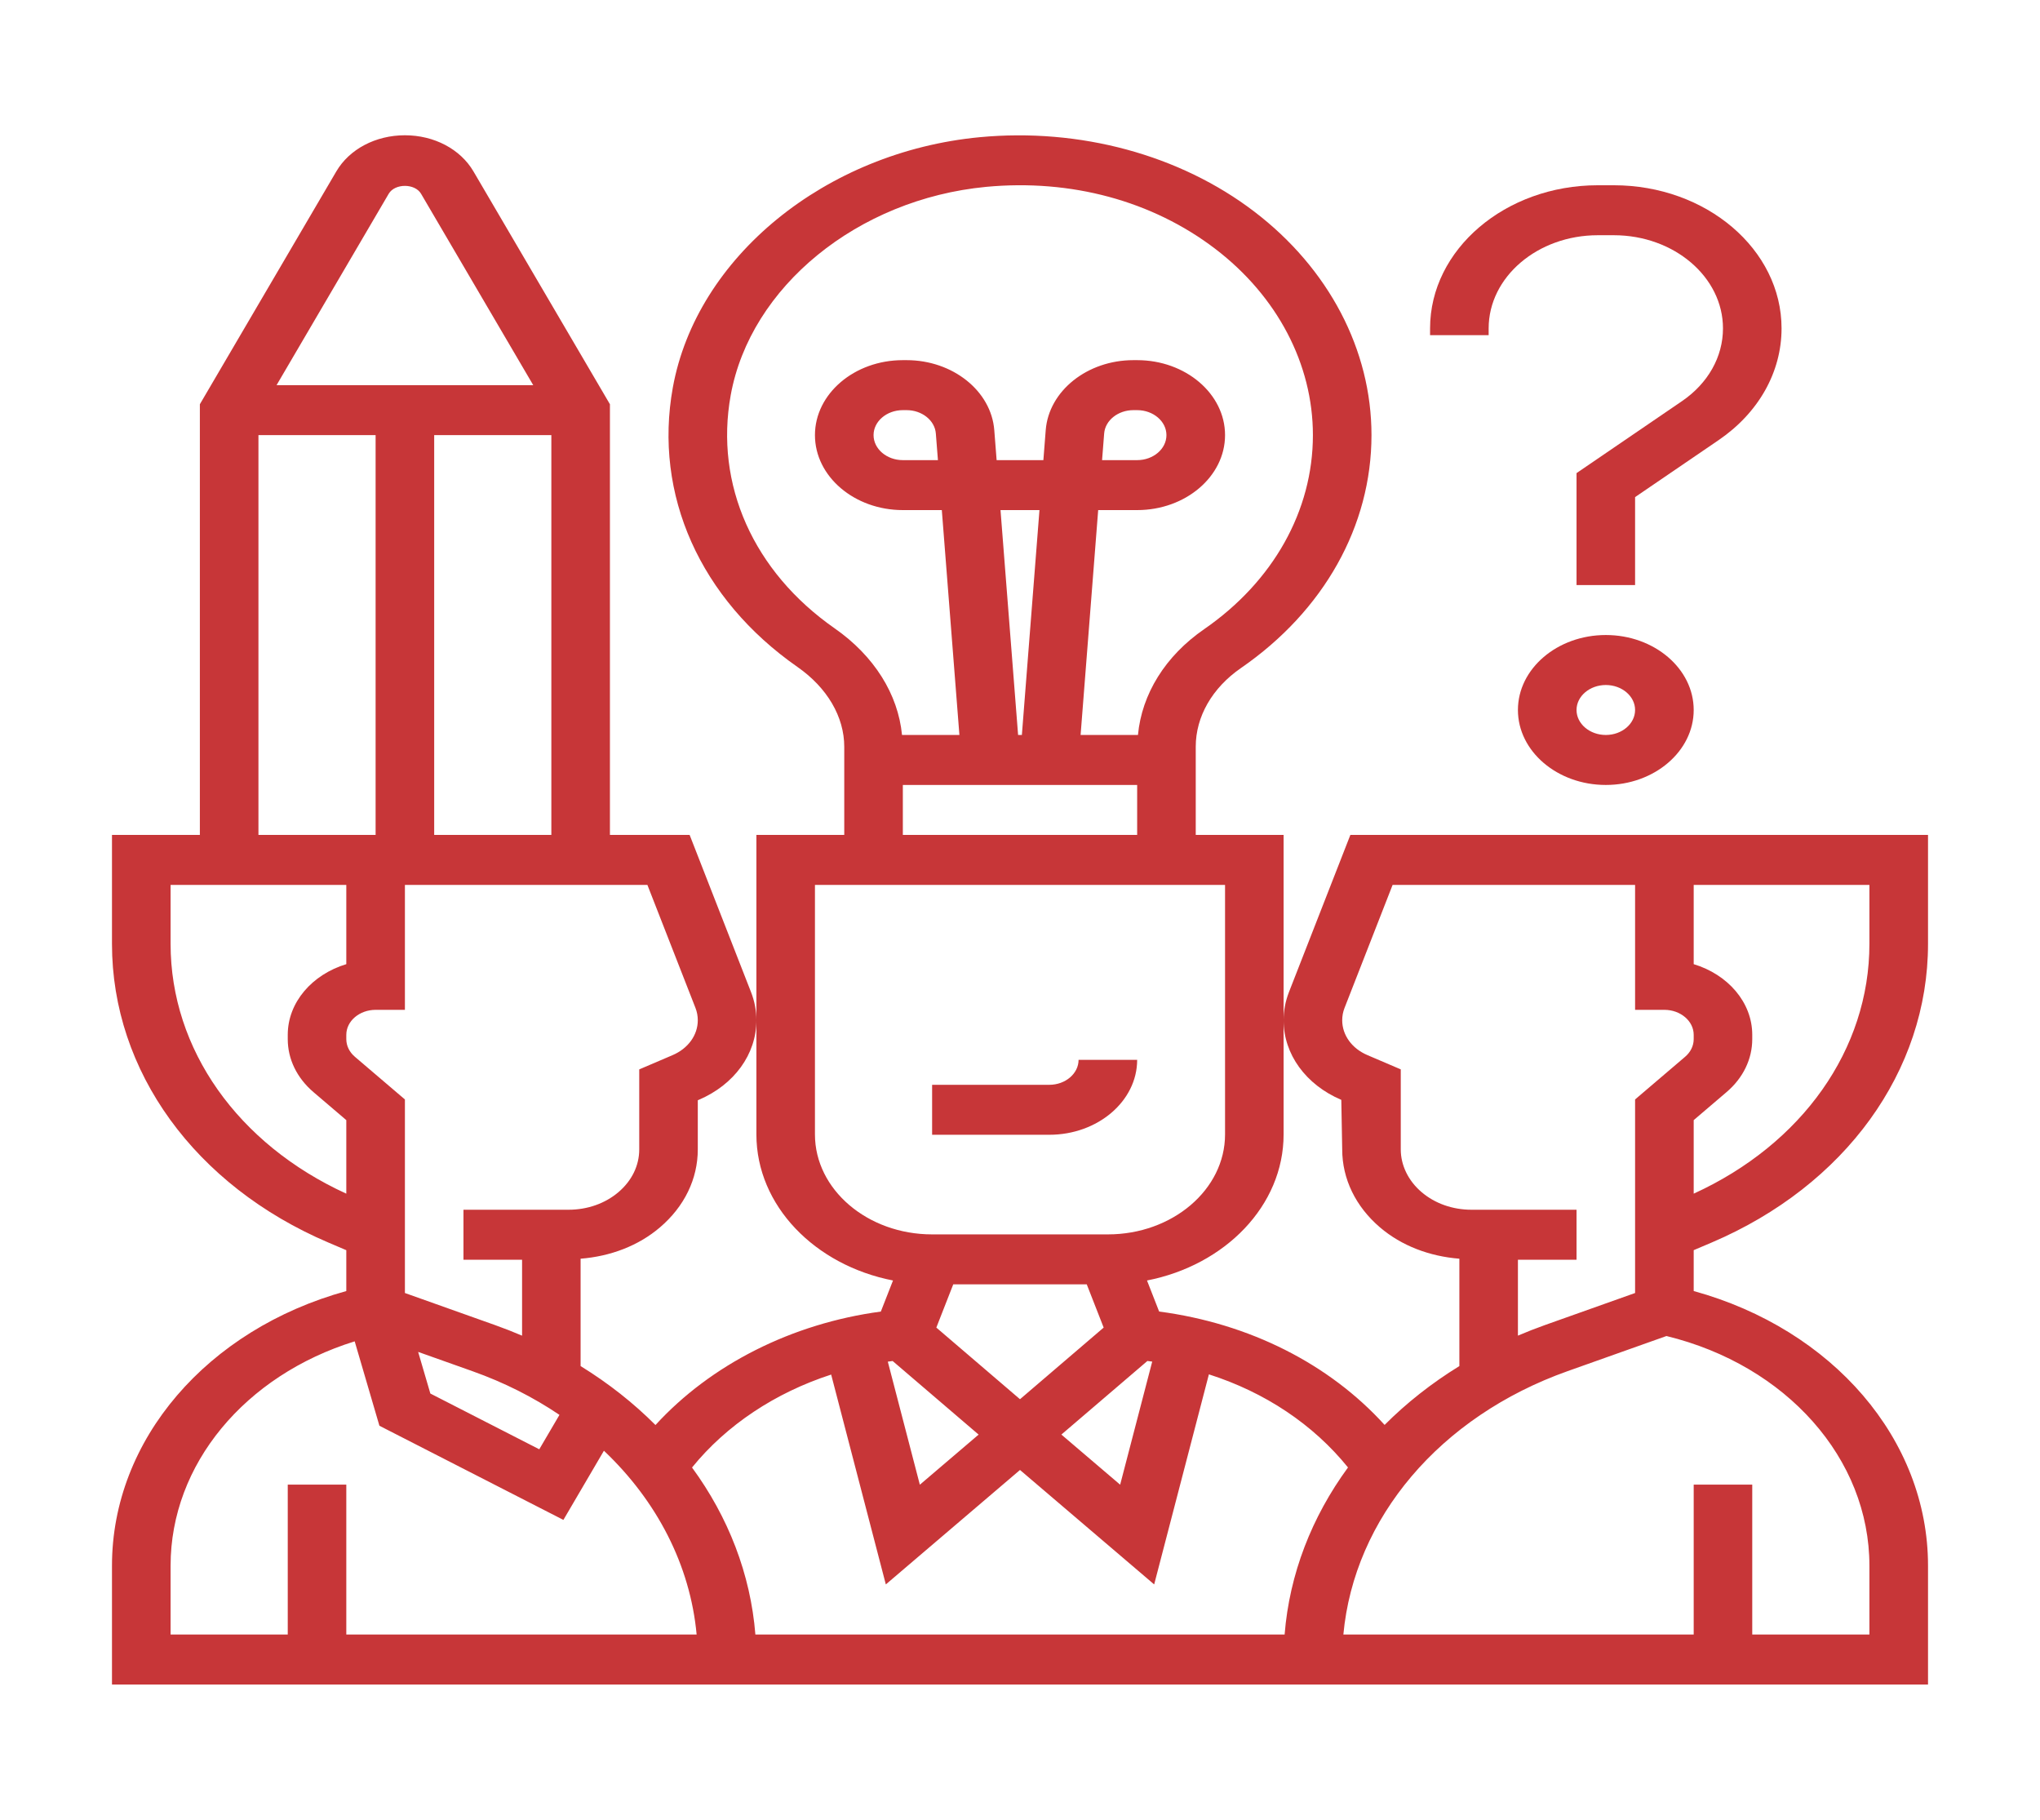 <svg width="74" height="66" viewBox="0 0 74 66" fill="none" xmlns="http://www.w3.org/2000/svg">
<g id="Frame" filter="url(#filter0_d_258_224)">
<g id="Group">
<g id="Group_2">
<path id="Vector" d="M62.09 41.064C66.931 39 69.938 34.85 69.938 30.233V26.281H48.984L46.756 31.982C46.628 32.311 46.562 32.655 46.562 33.002C46.562 34.233 47.364 35.34 48.655 35.89L48.688 37.687C48.688 38.756 49.175 39.761 50.061 40.517C50.841 41.182 51.853 41.565 52.938 41.651V45.545C51.929 46.166 51.02 46.883 50.226 47.679C48.213 45.461 45.316 43.998 42.047 43.567L41.607 42.441C44.441 41.888 46.562 39.725 46.562 37.144V33.002V26.281H43.375V23.082C43.375 21.988 43.973 20.948 45.016 20.228C48.025 18.152 49.75 15.074 49.75 11.781C49.75 8.691 48.201 5.736 45.498 3.674C42.798 1.614 39.17 0.633 35.536 0.976C29.942 1.509 25.262 5.328 24.406 10.058C23.704 13.937 25.395 17.725 28.93 20.191C30.007 20.942 30.625 21.997 30.625 23.085V26.281H27.438V33.002V37.144C27.438 39.725 29.559 41.888 32.393 42.441L31.952 43.568C28.719 44.001 25.783 45.491 23.777 47.683C22.982 46.886 22.072 46.168 21.061 45.545V41.651C22.146 41.565 23.158 41.182 23.938 40.516C24.825 39.761 25.312 38.757 25.312 37.687V35.904L25.345 35.89C26.636 35.34 27.438 34.233 27.438 33.002C27.438 32.655 27.372 32.311 27.243 31.981L25.016 26.281H22.125V10.661L17.176 2.219C16.702 1.409 15.749 0.906 14.688 0.906C13.626 0.906 12.673 1.409 12.199 2.218L7.25 10.661V26.281H4.062V30.233C4.062 34.85 7.069 39 11.91 41.064L12.562 41.342V42.824C7.52 44.214 4.062 48.21 4.062 52.786V57.094H69.938V52.785C69.938 48.209 66.48 44.213 61.438 42.823V41.341L62.09 41.064ZM67.812 30.233C67.812 34.059 65.372 37.495 61.438 39.292V36.625L62.629 35.609C63.231 35.096 63.562 34.413 63.562 33.686V33.531C63.562 32.349 62.674 31.342 61.438 30.968V28.094H67.812V30.233ZM55.062 41.688H57.188V39.875H53.377H53.376C52.692 39.875 52.049 39.648 51.565 39.234C51.087 38.827 50.812 38.264 50.812 37.687V34.784L49.605 34.268C49.039 34.028 48.688 33.542 48.688 33.002C48.688 32.85 48.716 32.698 48.773 32.554L50.516 28.094H59.312V32.625H60.375C60.96 32.625 61.438 33.032 61.438 33.531V33.686C61.438 33.928 61.327 34.157 61.126 34.328L59.312 35.875V42.895L56.043 44.057C55.71 44.176 55.382 44.304 55.062 44.441V41.688ZM37 46.747L33.965 44.149L34.579 42.58H39.421L40.035 44.149L37 46.747ZM32.38 45.361L35.499 48.03L33.367 49.848L32.205 45.385C32.263 45.377 32.322 45.369 32.38 45.361ZM41.621 45.36C41.679 45.367 41.738 45.375 41.796 45.383L40.633 49.847L38.501 48.029L41.621 45.36ZM30.275 18.788C27.329 16.733 25.92 13.572 26.506 10.333C27.218 6.399 31.114 3.221 35.771 2.777C38.847 2.487 41.797 3.282 44.081 5.024C46.333 6.743 47.625 9.206 47.625 11.781C47.625 14.524 46.186 17.089 43.68 18.819C42.27 19.792 41.418 21.173 41.279 22.656H39.198L39.836 14.5H41.25C43.007 14.5 44.438 13.28 44.438 11.781C44.438 10.282 43.007 9.062 41.25 9.062H41.113C39.442 9.062 38.044 10.177 37.933 11.601L37.848 12.688H36.152L36.067 11.6C35.956 10.177 34.558 9.062 32.887 9.062H32.75C30.993 9.062 29.562 10.282 29.562 11.781C29.562 13.28 30.993 14.5 32.75 14.5H34.164L34.802 22.656H32.72C32.578 21.18 31.71 19.788 30.275 18.788ZM36.931 22.656L36.293 14.5H37.706L37.068 22.656H36.931ZM39.977 12.688L40.053 11.721C40.09 11.247 40.556 10.875 41.113 10.875H41.25C41.835 10.875 42.312 11.282 42.312 11.781C42.312 12.281 41.835 12.688 41.25 12.688H39.977ZM34.023 12.688H32.75C32.165 12.688 31.688 12.281 31.688 11.781C31.688 11.282 32.165 10.875 32.75 10.875H32.887C33.444 10.875 33.91 11.247 33.947 11.721L34.023 12.688ZM32.75 24.469H41.25V26.281H32.75V24.469ZM29.562 37.144V28.094H44.438V37.144C44.438 39.143 42.531 40.769 40.188 40.769H33.812C31.469 40.769 29.562 39.142 29.562 37.144ZM20.294 47.315L19.562 48.563L15.611 46.541L15.168 45.031L17.139 45.731C18.291 46.14 19.349 46.676 20.294 47.315ZM25.227 32.553C25.284 32.698 25.312 32.849 25.312 33.002C25.312 33.542 24.961 34.028 24.395 34.269L23.188 34.785V37.688C23.188 38.273 22.921 38.822 22.435 39.236C21.952 39.648 21.308 39.875 20.624 39.875H20.623H16.812V41.688H18.938V44.442C18.618 44.305 18.29 44.177 17.957 44.058L14.688 42.895V35.875L12.874 34.328C12.673 34.157 12.562 33.928 12.562 33.686V33.531C12.562 33.032 13.04 32.625 13.625 32.625H14.688V28.094H23.484L25.227 32.553ZM15.75 26.281V11.781H20V26.281H15.75ZM14.1 3.028C14.324 2.646 15.051 2.646 15.274 3.028L19.343 9.969H10.032L14.1 3.028ZM9.375 11.781H13.625V26.281H9.375V11.781ZM6.188 30.233V28.094H12.562V30.968C11.326 31.342 10.438 32.349 10.438 33.531V33.686C10.438 34.412 10.769 35.095 11.371 35.609L12.562 36.625V39.292C8.628 37.494 6.188 34.059 6.188 30.233ZM12.562 55.281V49.844H10.438V55.281H6.188V52.785C6.188 49.108 8.886 45.883 12.866 44.648L13.763 47.709L20.437 51.124L21.907 48.615C23.828 50.435 25.036 52.762 25.27 55.281H12.562ZM27.401 55.281C27.226 53.091 26.419 51.02 25.103 49.224C26.352 47.684 28.121 46.511 30.15 45.853L32.133 53.464L37 49.313L41.867 53.464L43.852 45.845C45.886 46.495 47.637 47.661 48.898 49.222C47.583 51.018 46.773 53.09 46.599 55.281H27.401ZM67.812 52.785V55.281H63.562V49.844H61.438V55.281H48.73C49.121 51.065 52.226 47.378 56.861 45.73L60.45 44.455C64.802 45.516 67.812 48.9 67.812 52.785Z" fill="#C73638"/>
<path id="Vector_2" d="M41.25 34.438H39.125C39.125 34.937 38.648 35.344 38.062 35.344H33.812V37.156H38.062C39.82 37.156 41.25 35.936 41.25 34.438Z" fill="#C73638"/>
<path id="Vector_3" d="M55.062 21.75C55.062 23.249 56.493 24.469 58.25 24.469C60.007 24.469 61.438 23.249 61.438 21.75C61.438 20.251 60.007 19.031 58.25 19.031C56.493 19.031 55.062 20.251 55.062 21.75ZM59.312 21.75C59.312 22.249 58.835 22.656 58.25 22.656C57.665 22.656 57.188 22.249 57.188 21.75C57.188 21.251 57.665 20.844 58.25 20.844C58.835 20.844 59.312 21.251 59.312 21.75Z" fill="#C73638"/>
<path id="Vector_4" d="M54 7.91C54 6.046 55.776 4.531 57.961 4.531H58.54C60.724 4.531 62.5 6.046 62.5 7.91C62.5 8.942 61.958 9.903 61.014 10.548L57.188 13.159V17.219H59.312V14.029L62.341 11.963C63.792 10.973 64.625 9.496 64.625 7.91C64.625 5.047 61.895 2.719 58.539 2.719H57.96C54.605 2.719 51.875 5.047 51.875 7.91V8.156H54V7.91Z" fill="#C73638"/>
</g>
</g>
</g>
<defs>
<filter id="filter0_d_258_224" x="-1" y="0" width="76" height="66" filterUnits="userSpaceOnUse" color-interpolation-filters="sRGB">
<feFlood flood-opacity="0" result="BackgroundImageFix"/>
<feColorMatrix in="SourceAlpha" type="matrix" values="0 0 0 0 0 0 0 0 0 0 0 0 0 0 0 0 0 0 127 0" result="hardAlpha"/>
<feOffset dy="4"/>
<feGaussianBlur stdDeviation="2"/>
<feComposite in2="hardAlpha" operator="out"/>
<feColorMatrix type="matrix" values="0 0 0 0 0 0 0 0 0 0 0 0 0 0 0 0 0 0 0.25 0"/>
<feBlend mode="normal" in2="BackgroundImageFix" result="effect1_dropShadow_258_224"/>
<feBlend mode="normal" in="SourceGraphic" in2="effect1_dropShadow_258_224" result="shape"/>
</filter>
</defs>
</svg>
